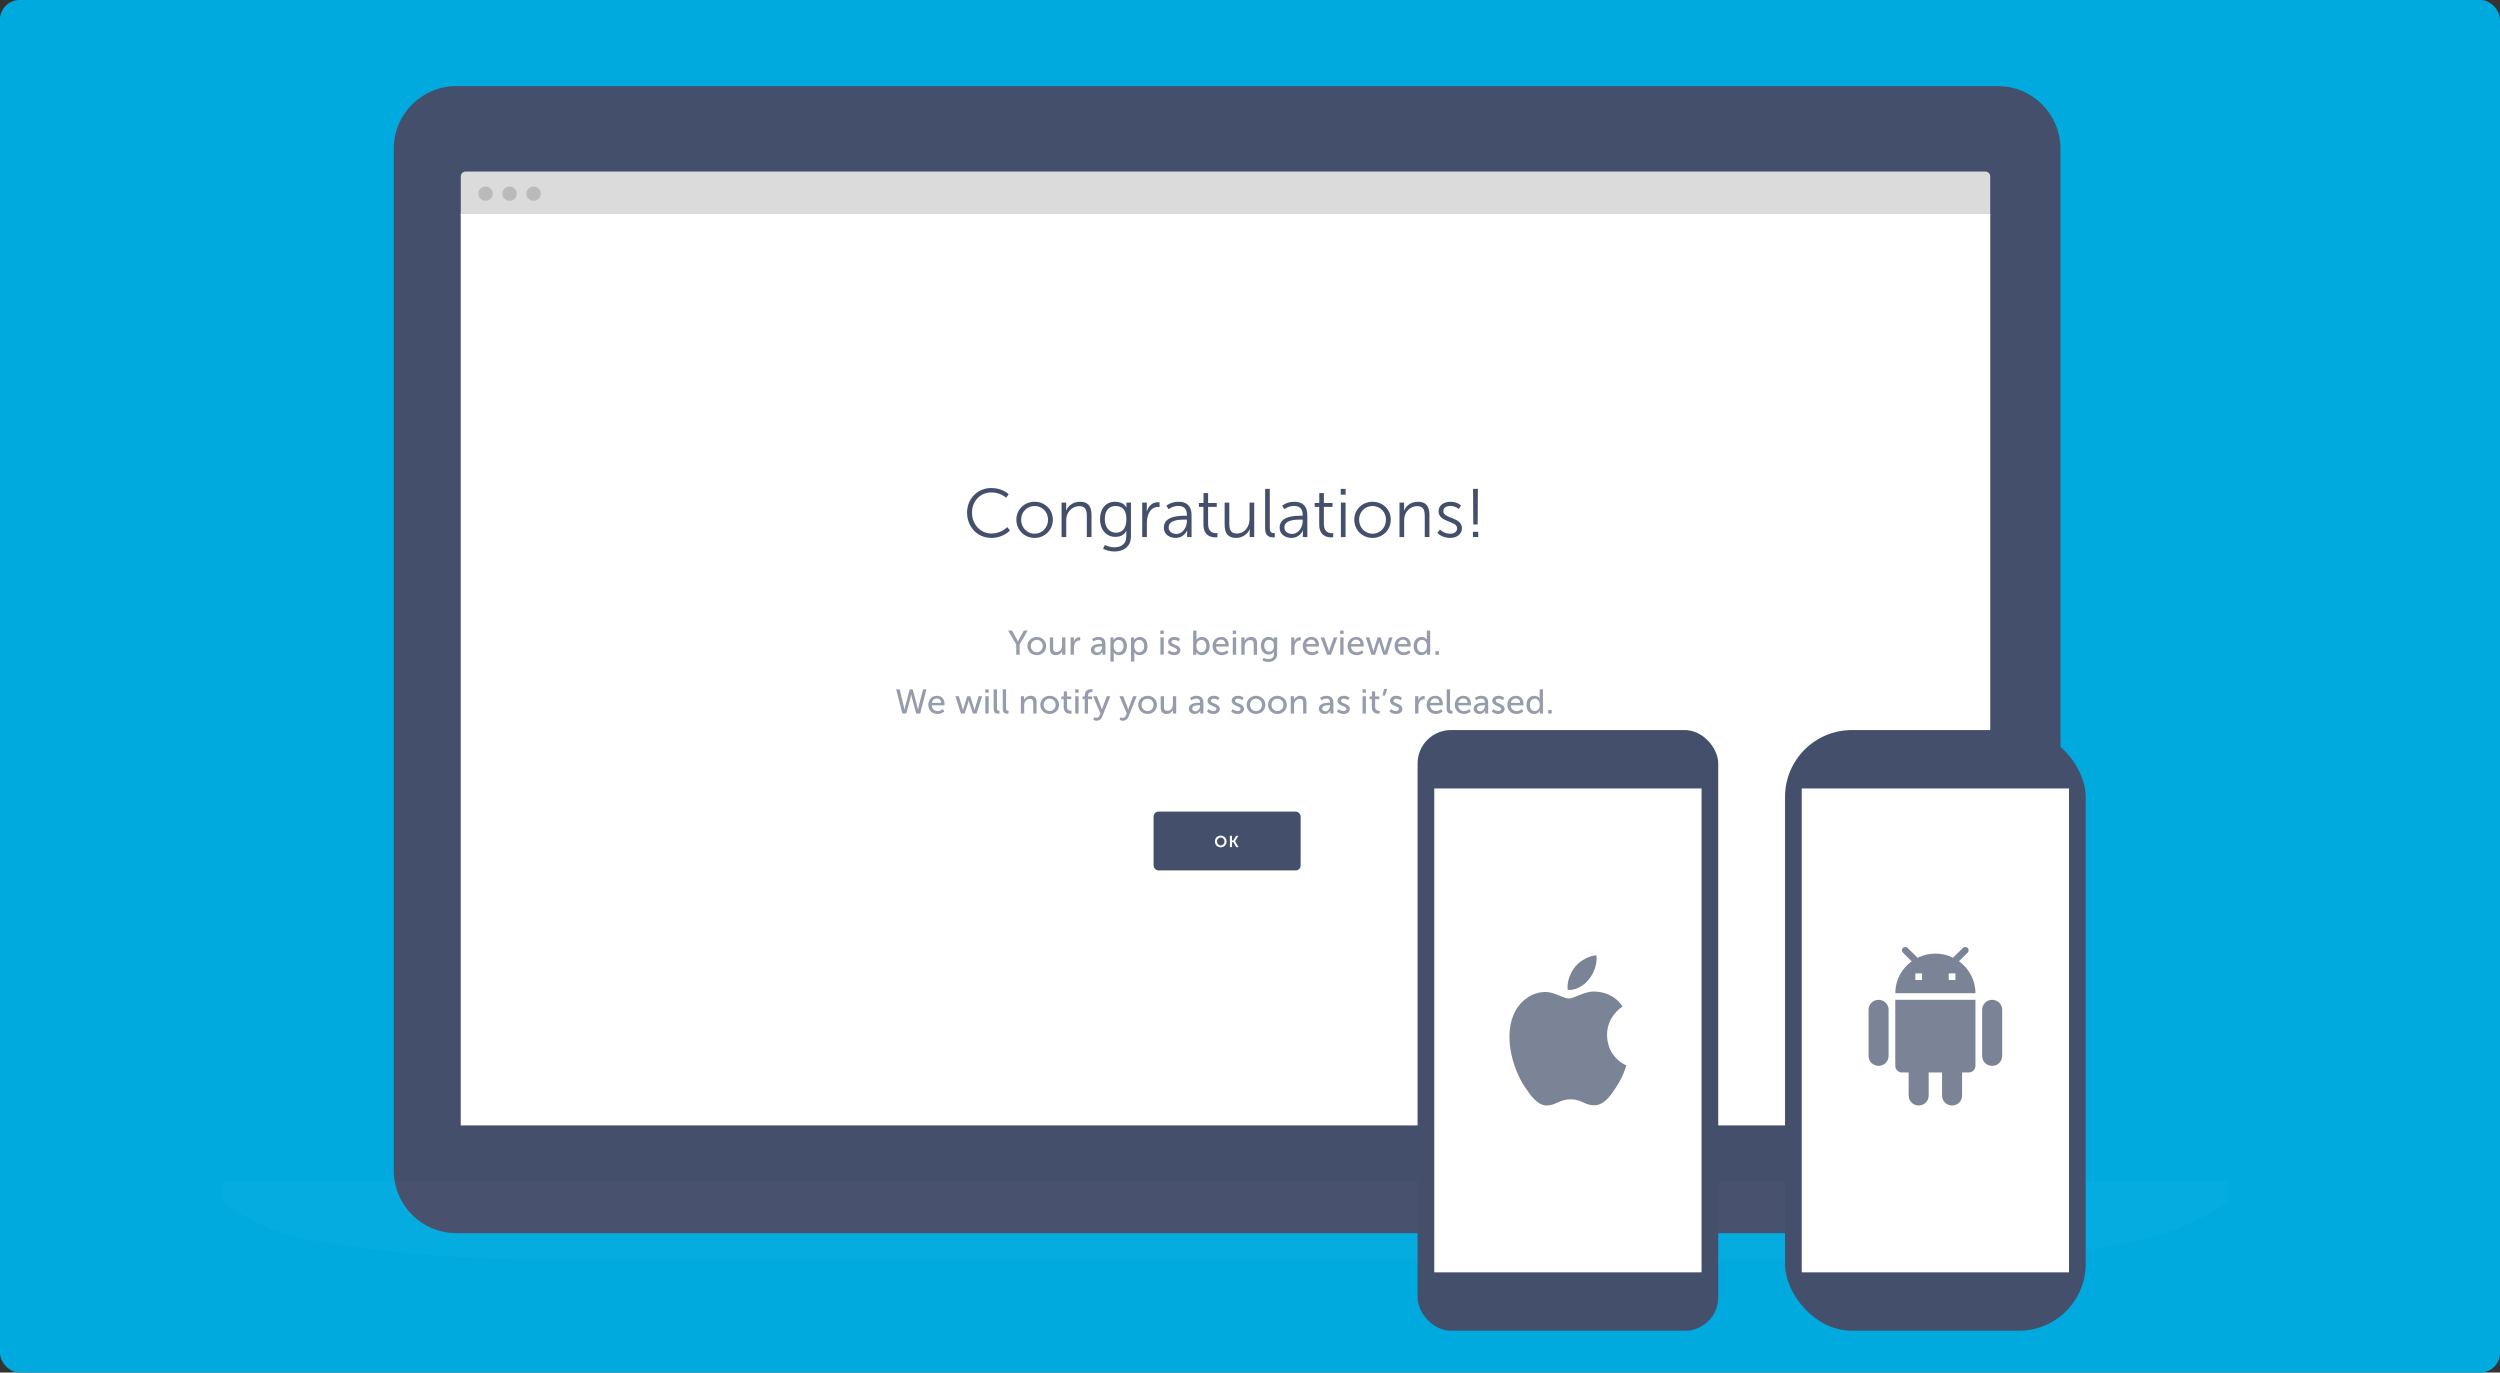 <?xml version="1.0" encoding="UTF-8"?>
<svg width="510px" height="280px" viewBox="0 0 510 280" version="1.1" xmlns="http://www.w3.org/2000/svg" xmlns:xlink="http://www.w3.org/1999/xlink">
    <rect x="0" y="0" width="510" height="280" fill="#333333" stroke="none"/>
    <!-- Generator: sketchtool 47.1 (45422) - http://www.bohemiancoding.com/sketch -->
    <title>8E8E486F-0199-46DB-A805-7A78939B26E8</title>
    <desc>Created with sketchtool.</desc>
    <defs>
        <rect id="path-1" x="0" y="0" width="510" height="280" rx="4"></rect>
        <path d="M12.764,0 L327.236,0 L327.236,-1.95399252e-14 C334.286,-2.08348339e-14 340,5.714 340,12.764 L340,221.236 L340,221.236 C340,228.286 334.286,234 327.236,234 L12.764,234 L12.764,234 C5.714,234 1.32977703e-14,228.286 1.24344979e-14,221.236 L0,12.764 L0,12.764 C-8.63272427e-16,5.714 5.714,-4.03416188e-15 12.764,-5.32907052e-15 Z" id="path-3"></path>
        <polygon id="path-5" points="13.667 26 325.667 26 325.667 212 13.667 212"></polygon>
    </defs>
    <g id="→-Developers" stroke="none" stroke-width="1" fill="none" fill-rule="evenodd">
        <g id="Shoutem-Web---Developers-v2" transform="translate(-165, -2801)">
            <g id="Group-37" transform="translate(0, 1243)">
                <g id="devs-step5" transform="translate(165, 1558)">
                    <mask id="mask-2" fill="white">
                        <use xlink:href="#path-1"></use>
                    </mask>
                    <use id="Mask" fill="#00AADF" opacity="0.1" xlink:href="#path-1"></use>
                    <g id="Group-3" mask="url(#mask-2)">
                        <g transform="translate(20, -41)">
                            <rect id="Rectangle-18" fill="#D8D8D8" opacity="0" x="0" y="0" width="460" height="354"></rect>
                            <g id="Group-45" stroke-width="1" fill="none" transform="translate(60.333, 58.567)">
                                <g id="Group-31" transform="translate(0, -0)">
                                    <mask id="mask-4" fill="white">
                                        <use xlink:href="#path-3"></use>
                                    </mask>
                                    <use id="Mask" fill="#444F6C" xlink:href="#path-3"></use>
                                    <g id="Window-Bar" mask="url(#mask-4)">
                                        <g transform="translate(13.418, 17.21)">
                                            <path d="M1.232,0.222 L311.265,0.222 L311.265,0.222 C311.808,0.222 312.249,0.663 312.249,1.206 L312.249,9.222 L0.249,9.222 L0.249,1.206 L0.249,1.206 C0.249,0.663 0.689,0.222 1.232,0.222 Z" id="Rectangle-39" fill="#DBDBDB"></path>
                                            <g id="Group-48" stroke-width="1" fill="none" transform="translate(3.249, 3.222)">
                                                <ellipse id="Oval-83" fill="#BABABA" cx="2.052" cy="1.504" rx="1.471" ry="1.453"></ellipse>
                                                <ellipse id="Oval-83" fill="#BABABA" cx="6.954" cy="1.504" rx="1.471" ry="1.453"></ellipse>
                                                <ellipse id="Oval-83" fill="#BABABA" cx="11.855" cy="1.504" rx="1.471" ry="1.453"></ellipse>
                                            </g>
                                        </g>
                                    </g>
                                    <mask id="mask-6" fill="white">
                                        <use xlink:href="#path-5"></use>
                                    </mask>
                                    <g id="Mask">
                                        <use fill="#888FA1" xlink:href="#path-5"></use>
                                        <use fill="#FFFFFF" xlink:href="#path-5"></use>
                                    </g>
                                    <g id="Group-51" mask="url(#mask-6)">
                                        <g transform="translate(102, 81)">
                                            <path d="M14.951,6.016 C14.951,8.886 17.023,11.168 19.935,11.168 C22.357,11.168 23.701,9.642 23.701,9.642 L23.141,8.956 C23.141,8.956 21.937,10.272 19.949,10.272 C17.611,10.272 15.959,8.354 15.959,6.002 C15.959,3.678 17.611,1.886 19.921,1.886 C21.769,1.886 22.917,2.978 22.917,2.978 L23.435,2.264 C23.435,2.264 22.245,0.99 19.893,0.99 C17.079,0.99 14.951,3.16 14.951,6.016 Z M25.003,7.444 C25.003,5.358 26.669,3.79 28.727,3.79 C30.785,3.79 32.451,5.358 32.451,7.444 C32.451,9.572 30.785,11.168 28.727,11.168 C26.669,11.168 25.003,9.572 25.003,7.444 Z M25.983,7.444 C25.983,9.082 27.215,10.314 28.727,10.314 C30.239,10.314 31.471,9.082 31.471,7.444 C31.471,5.848 30.239,4.658 28.727,4.658 C27.215,4.658 25.983,5.848 25.983,7.444 Z M35.353,5.204 L35.167,4.762 L35.167,5.008 C35.167,5.316 35.139,5.568 35.139,5.568 L35.167,5.568 C35.21,5.458 35.272,5.334 35.353,5.204 Z M35.167,4.762 L35.353,5.204 C35.747,4.57 36.599,3.79 37.981,3.79 C39.717,3.79 40.333,4.784 40.333,6.52 L40.333,11 L39.381,11 L39.381,6.772 C39.381,5.666 39.213,4.686 37.855,4.686 C36.651,4.686 35.615,5.512 35.293,6.674 C35.209,6.968 35.181,7.29 35.181,7.626 L35.181,11 L34.229,11 L34.229,3.958 L35.167,3.958 L35.167,4.762 Z M47.186,10.103 L47.431,10.28 L47.431,10.23 C47.431,9.964 47.459,9.726 47.459,9.726 L47.431,9.726 C47.358,9.862 47.277,9.988 47.186,10.103 Z M47.431,10.28 L47.186,10.103 C46.752,10.652 46.108,10.958 45.205,10.958 C43.315,10.958 42.069,9.46 42.069,7.346 C42.069,5.232 43.231,3.79 45.121,3.79 C46.983,3.79 47.445,4.966 47.445,4.966 L47.473,4.966 C47.473,4.966 47.459,4.882 47.459,4.728 L47.459,3.958 L48.383,3.958 L48.383,10.832 C48.383,13.072 46.731,13.94 45.009,13.94 C44.197,13.94 43.385,13.73 42.699,13.38 L43.063,12.596 C43.063,12.596 43.931,13.086 44.967,13.086 C46.339,13.086 47.431,12.442 47.431,10.874 L47.431,10.28 Z M45.359,10.104 C46.465,10.104 47.445,9.418 47.445,7.346 C47.445,5.288 46.465,4.658 45.219,4.658 C43.847,4.658 43.049,5.652 43.049,7.332 C43.049,9.012 43.959,10.104 45.359,10.104 Z M51.794,5.312 L51.617,5.018 L51.617,5.204 C51.617,5.512 51.589,5.764 51.589,5.764 L51.617,5.764 C51.667,5.607 51.726,5.456 51.794,5.312 Z M51.617,5.018 L51.794,5.312 C52.191,4.478 52.9,3.888 53.843,3.888 C54.039,3.888 54.221,3.93 54.221,3.93 L54.221,4.868 C54.221,4.868 54.053,4.84 53.871,4.84 C52.877,4.84 52.135,5.624 51.827,6.66 C51.687,7.108 51.631,7.584 51.631,8.032 L51.631,11 L50.679,11 L50.679,3.958 L51.617,3.958 L51.617,5.018 Z M55.089,9.082 C55.089,6.702 58.183,6.646 59.401,6.646 L59.793,6.646 L59.793,6.464 C59.793,5.106 59.051,4.644 58.043,4.644 C56.881,4.644 56.055,5.316 56.055,5.316 L55.607,4.588 C55.607,4.588 56.531,3.79 58.113,3.79 C59.807,3.79 60.745,4.728 60.745,6.492 L60.745,11 L59.835,11 L59.835,10.23 C59.835,9.88 59.863,9.642 59.863,9.642 L59.835,9.642 C59.835,9.642 59.247,11.168 57.483,11.168 C56.307,11.168 55.089,10.482 55.089,9.082 Z M56.069,9.026 C56.069,9.684 56.587,10.356 57.637,10.356 C58.981,10.356 59.793,8.956 59.793,7.738 L59.793,7.43 L59.387,7.43 C58.281,7.43 56.069,7.472 56.069,9.026 Z M63.167,8.438 C63.167,10.79 64.805,11.056 65.617,11.056 C65.869,11.056 66.023,11.028 66.023,11.028 L66.023,10.174 C66.023,10.174 65.897,10.202 65.701,10.202 C65.169,10.202 64.119,9.992 64.119,8.34 L64.119,4.84 L65.883,4.84 L65.883,4.042 L64.119,4.042 L64.119,2.012 L63.181,2.012 L63.181,4.042 L62.243,4.042 L62.243,4.84 L63.167,4.84 L63.167,8.438 Z M72.404,9.769 L72.603,10.171 L72.603,9.95 C72.603,9.642 72.631,9.39 72.631,9.39 L72.603,9.39 C72.555,9.507 72.489,9.636 72.404,9.769 Z M72.603,10.171 L72.404,9.769 C71.99,10.417 71.134,11.168 69.845,11.168 C68.193,11.168 67.493,10.272 67.493,8.438 L67.493,3.958 L68.445,3.958 L68.445,8.186 C68.445,9.292 68.613,10.272 69.971,10.272 C71.581,10.272 72.575,8.858 72.575,7.332 L72.575,3.958 L73.527,3.958 L73.527,11 L72.603,11 L72.603,10.171 Z M75.753,9.334 C75.753,10.874 76.789,11.056 77.377,11.056 C77.559,11.056 77.727,11.028 77.727,11.028 L77.727,10.174 C77.727,10.174 77.615,10.188 77.489,10.188 C77.125,10.188 76.705,10.048 76.705,9.124 L76.705,1.158 L75.753,1.158 L75.753,9.334 Z M78.707,9.082 C78.707,6.702 81.801,6.646 83.019,6.646 L83.411,6.646 L83.411,6.464 C83.411,5.106 82.669,4.644 81.661,4.644 C80.499,4.644 79.673,5.316 79.673,5.316 L79.225,4.588 C79.225,4.588 80.149,3.79 81.731,3.79 C83.425,3.79 84.363,4.728 84.363,6.492 L84.363,11 L83.453,11 L83.453,10.23 C83.453,9.88 83.481,9.642 83.481,9.642 L83.453,9.642 C83.453,9.642 82.865,11.168 81.101,11.168 C79.925,11.168 78.707,10.482 78.707,9.082 Z M79.687,9.026 C79.687,9.684 80.205,10.356 81.255,10.356 C82.599,10.356 83.411,8.956 83.411,7.738 L83.411,7.43 L83.005,7.43 C81.899,7.43 79.687,7.472 79.687,9.026 Z M86.785,8.438 C86.785,10.79 88.423,11.056 89.235,11.056 C89.487,11.056 89.641,11.028 89.641,11.028 L89.641,10.174 C89.641,10.174 89.515,10.202 89.319,10.202 C88.787,10.202 87.737,9.992 87.737,8.34 L87.737,4.84 L89.501,4.84 L89.501,4.042 L87.737,4.042 L87.737,2.012 L86.799,2.012 L86.799,4.042 L85.861,4.042 L85.861,4.84 L86.785,4.84 L86.785,8.438 Z M91.181,2.348 L92.175,2.348 L92.175,1.158 L91.181,1.158 L91.181,2.348 Z M91.209,11 L92.161,11 L92.161,3.958 L91.209,3.958 L91.209,11 Z M93.939,7.444 C93.939,5.358 95.605,3.79 97.663,3.79 C99.721,3.79 101.387,5.358 101.387,7.444 C101.387,9.572 99.721,11.168 97.663,11.168 C95.605,11.168 93.939,9.572 93.939,7.444 Z M94.919,7.444 C94.919,9.082 96.151,10.314 97.663,10.314 C99.175,10.314 100.407,9.082 100.407,7.444 C100.407,5.848 99.175,4.658 97.663,4.658 C96.151,4.658 94.919,5.848 94.919,7.444 Z M104.289,5.204 L104.103,4.762 L104.103,5.008 C104.103,5.316 104.075,5.568 104.075,5.568 L104.103,5.568 C104.146,5.458 104.208,5.334 104.289,5.204 Z M104.103,4.762 L104.289,5.204 C104.683,4.57 105.535,3.79 106.917,3.79 C108.653,3.79 109.269,4.784 109.269,6.52 L109.269,11 L108.317,11 L108.317,6.772 C108.317,5.666 108.149,4.686 106.791,4.686 C105.587,4.686 104.551,5.512 104.229,6.674 C104.145,6.968 104.117,7.29 104.117,7.626 L104.117,11 L103.165,11 L103.165,3.958 L104.103,3.958 L104.103,4.762 Z M110.893,10.146 C110.893,10.146 111.789,11.168 113.497,11.168 C114.911,11.168 115.905,10.342 115.905,9.194 C115.905,6.87 112.111,7.29 112.111,5.736 C112.111,4.952 112.797,4.644 113.511,4.644 C114.673,4.644 115.275,5.288 115.275,5.288 L115.709,4.56 C115.709,4.56 115.023,3.79 113.539,3.79 C112.265,3.79 111.131,4.476 111.131,5.736 C111.131,8.032 114.925,7.654 114.925,9.194 C114.925,9.936 114.267,10.314 113.511,10.314 C112.195,10.314 111.411,9.46 111.411,9.46 L110.893,10.146 Z M118.215,8.424 L119.111,8.424 L119.153,1.158 L118.173,1.158 L118.215,8.424 Z M118.145,11 L119.223,11 L119.223,9.922 L118.145,9.922 L118.145,11 Z" id="Congratulations!" fill="#444F6C"></path>
                                            <path d="M24.979,35 L24.979,32.907 L23.32,30.058 L24.104,30.058 L25.02,31.682 C25.174,31.955 25.322,32.305 25.322,32.305 L25.335,32.305 C25.335,32.305 25.483,31.962 25.637,31.682 L26.54,30.058 L27.323,30.058 L25.672,32.907 L25.672,35 L24.979,35 Z M27.261,33.222 C27.261,32.151 28.114,31.374 29.172,31.374 C30.229,31.374 31.082,32.151 31.082,33.222 C31.082,34.3 30.229,35.084 29.172,35.084 C28.114,35.084 27.261,34.3 27.261,33.222 Z M27.953,33.222 C27.953,33.964 28.506,34.496 29.172,34.496 C29.843,34.496 30.39,33.964 30.39,33.222 C30.39,32.487 29.843,31.962 29.172,31.962 C28.506,31.962 27.953,32.487 27.953,33.222 Z M34.248,34.46 L34.352,34.618 L34.352,34.531 C34.352,34.384 34.365,34.272 34.365,34.272 L34.352,34.272 C34.326,34.332 34.292,34.396 34.248,34.46 Z M34.352,34.618 L34.248,34.46 C34.039,34.767 33.623,35.084 33.05,35.084 C32.252,35.084 31.838,34.664 31.838,33.726 L31.838,31.458 L32.517,31.458 L32.517,33.572 C32.517,34.062 32.615,34.454 33.182,34.454 C33.904,34.454 34.331,33.817 34.331,33.117 L34.331,31.458 L35.01,31.458 L35.01,35 L34.352,35 L34.352,34.618 Z M36.817,32.124 L36.731,31.982 L36.731,32.074 C36.731,32.221 36.718,32.34 36.718,32.34 L36.731,32.34 C36.755,32.265 36.783,32.193 36.817,32.124 Z M36.731,31.982 L36.817,32.124 C37.015,31.713 37.384,31.416 37.852,31.416 C37.943,31.416 38.026,31.43 38.026,31.43 L38.026,32.102 C38.026,32.102 37.935,32.081 37.831,32.081 C37.397,32.081 36.998,32.389 36.837,32.914 C36.773,33.117 36.752,33.334 36.752,33.551 L36.752,35 L36.074,35 L36.074,31.458 L36.731,31.458 L36.731,31.982 Z M40.211,34.006 C40.211,32.837 41.751,32.788 42.346,32.788 L42.499,32.788 L42.499,32.725 C42.499,32.144 42.17,31.948 41.722,31.948 C41.176,31.948 40.736,32.291 40.736,32.291 L40.456,31.794 C40.456,31.794 40.967,31.374 41.779,31.374 C42.675,31.374 43.178,31.864 43.178,32.76 L43.178,35 L42.548,35 L42.548,34.664 C42.548,34.503 42.562,34.384 42.562,34.384 L42.548,34.384 C42.548,34.384 42.261,35.084 41.414,35.084 C40.806,35.084 40.211,34.713 40.211,34.006 Z M40.897,33.971 C40.897,34.258 41.12,34.538 41.562,34.538 C42.136,34.538 42.507,33.936 42.507,33.411 L42.507,33.299 L42.331,33.299 C41.821,33.299 40.897,33.334 40.897,33.971 Z M44.194,36.4 L44.194,31.458 L44.816,31.458 L44.816,31.759 C44.816,31.899 44.803,32.018 44.803,32.018 L44.816,32.018 C44.816,32.018 45.117,31.374 46.007,31.374 C46.959,31.374 47.56,32.13 47.56,33.229 C47.56,34.356 46.882,35.084 45.958,35.084 C45.181,35.084 44.873,34.503 44.873,34.503 L44.858,34.503 C44.858,34.503 44.873,34.629 44.873,34.811 L44.873,36.4 L44.194,36.4 Z M44.852,33.243 C44.852,33.873 45.202,34.503 45.852,34.503 C46.413,34.503 46.874,34.041 46.874,33.236 C46.874,32.466 46.462,31.969 45.873,31.969 C45.342,31.969 44.852,32.34 44.852,33.243 Z M48.394,36.4 L48.394,31.458 L49.017,31.458 L49.017,31.759 C49.017,31.899 49.002,32.018 49.002,32.018 L49.017,32.018 C49.017,32.018 49.318,31.374 50.206,31.374 C51.158,31.374 51.761,32.13 51.761,33.229 C51.761,34.356 51.081,35.084 50.157,35.084 C49.38,35.084 49.072,34.503 49.072,34.503 L49.059,34.503 C49.059,34.503 49.072,34.629 49.072,34.811 L49.072,36.4 L48.394,36.4 Z M49.051,33.243 C49.051,33.873 49.401,34.503 50.053,34.503 C50.612,34.503 51.075,34.041 51.075,33.236 C51.075,32.466 50.661,31.969 50.074,31.969 C49.541,31.969 49.051,32.34 49.051,33.243 Z M54.386,30.751 L55.072,30.751 L55.072,30.058 L54.386,30.058 L54.386,30.751 Z M54.392,35 L55.072,35 L55.072,31.458 L54.392,31.458 L54.392,35 Z M55.849,34.566 C55.849,34.566 56.325,35.084 57.193,35.084 C57.969,35.084 58.474,34.643 58.474,34.055 C58.474,32.893 56.654,33.033 56.654,32.396 C56.654,32.088 56.941,31.962 57.234,31.962 C57.794,31.962 58.109,32.277 58.109,32.277 L58.383,31.766 C58.383,31.766 58.019,31.374 57.242,31.374 C56.535,31.374 55.961,31.738 55.961,32.382 C55.961,33.537 57.781,33.404 57.781,34.055 C57.781,34.342 57.486,34.496 57.193,34.496 C56.577,34.496 56.178,34.083 56.178,34.083 L55.849,34.566 Z M61.071,35 L61.071,30.058 L61.749,30.058 L61.749,31.675 C61.749,31.85 61.736,31.976 61.736,31.976 L61.749,31.976 C61.749,31.976 62.05,31.374 62.883,31.374 C63.836,31.374 64.438,32.13 64.438,33.229 C64.438,34.356 63.758,35.084 62.828,35.084 C62.036,35.084 61.715,34.475 61.715,34.475 L61.7,34.475 C61.7,34.475 61.715,34.587 61.715,34.741 L61.715,35 L61.071,35 Z M61.728,33.243 C61.728,33.873 62.057,34.503 62.73,34.503 C63.289,34.503 63.752,34.041 63.752,33.236 C63.752,32.466 63.339,31.969 62.751,31.969 C62.218,31.969 61.728,32.34 61.728,33.243 Z M65.025,33.229 C65.025,32.102 65.788,31.374 66.796,31.374 C67.797,31.374 68.329,32.116 68.329,33.033 C68.329,33.124 68.308,33.327 68.308,33.327 L65.725,33.327 C65.76,34.104 66.314,34.496 66.944,34.496 C67.552,34.496 67.993,34.083 67.993,34.083 L68.273,34.58 C68.273,34.58 67.749,35.084 66.901,35.084 C65.788,35.084 65.025,34.279 65.025,33.229 Z M65.746,32.816 L67.636,32.816 C67.615,32.207 67.237,31.913 66.782,31.913 C66.264,31.913 65.844,32.235 65.746,32.816 Z M69.148,30.751 L69.835,30.751 L69.835,30.058 L69.148,30.058 L69.148,30.751 Z M69.156,35 L69.835,35 L69.835,31.458 L69.156,31.458 L69.156,35 Z M71.654,32.013 L71.556,31.821 L71.556,31.927 C71.556,32.067 71.543,32.186 71.543,32.186 L71.556,32.186 C71.581,32.133 71.613,32.074 71.654,32.013 Z M71.556,31.821 L71.654,32.013 C71.852,31.719 72.249,31.374 72.886,31.374 C73.719,31.374 74.105,31.829 74.105,32.732 L74.105,35 L73.425,35 L73.425,32.886 C73.425,32.389 73.32,31.997 72.754,31.997 C72.215,31.997 71.781,32.354 71.633,32.865 C71.591,33.005 71.578,33.166 71.578,33.341 L71.578,35 L70.898,35 L70.898,31.458 L71.556,31.458 L71.556,31.821 Z M75.434,35.644 C75.434,35.644 75.876,35.882 76.407,35.882 C77.023,35.882 77.528,35.609 77.528,34.888 L77.528,34.629 C77.528,34.517 77.534,34.405 77.534,34.405 L77.52,34.405 C77.311,34.755 76.981,34.958 76.471,34.958 C75.484,34.958 74.888,34.167 74.888,33.145 C74.888,32.13 75.456,31.374 76.436,31.374 C77.29,31.374 77.549,31.899 77.549,31.899 L77.562,31.899 C77.562,31.899 77.555,31.85 77.555,31.787 L77.555,31.458 L78.207,31.458 L78.207,34.853 C78.207,36.022 77.317,36.47 76.421,36.47 C75.995,36.47 75.553,36.351 75.21,36.176 L75.434,35.644 Z M76.603,34.37 C77.094,34.37 77.541,34.076 77.541,33.152 C77.541,32.228 77.094,31.962 76.54,31.962 C75.924,31.962 75.575,32.41 75.575,33.131 C75.575,33.866 75.966,34.37 76.603,34.37 Z M81.813,32.124 L81.728,31.982 L81.728,32.074 C81.728,32.221 81.713,32.34 81.713,32.34 L81.728,32.34 C81.751,32.265 81.779,32.193 81.813,32.124 Z M81.728,31.982 L81.813,32.124 C82.011,31.713 82.38,31.416 82.847,31.416 C82.939,31.416 83.022,31.43 83.022,31.43 L83.022,32.102 C83.022,32.102 82.931,32.081 82.826,32.081 C82.392,32.081 81.993,32.389 81.832,32.914 C81.769,33.117 81.749,33.334 81.749,33.551 L81.749,35 L81.07,35 L81.07,31.458 L81.728,31.458 L81.728,31.982 Z M83.428,33.229 C83.428,32.102 84.192,31.374 85.2,31.374 C86.201,31.374 86.733,32.116 86.733,33.033 C86.733,33.124 86.712,33.327 86.712,33.327 L84.129,33.327 C84.163,34.104 84.716,34.496 85.347,34.496 C85.956,34.496 86.397,34.083 86.397,34.083 L86.677,34.58 C86.677,34.58 86.151,35.084 85.305,35.084 C84.192,35.084 83.428,34.279 83.428,33.229 Z M84.15,32.816 L86.04,32.816 C86.019,32.207 85.641,31.913 85.186,31.913 C84.668,31.913 84.248,32.235 84.15,32.816 Z M88.398,35 L89.183,35 L90.492,31.458 L89.778,31.458 L88.916,33.852 C88.847,34.048 88.797,34.335 88.79,34.335 L88.776,34.335 C88.769,34.335 88.728,34.048 88.657,33.852 L87.796,31.458 L87.076,31.458 L88.398,35 Z M91.066,30.751 L91.751,30.751 L91.751,30.058 L91.066,30.058 L91.066,30.751 Z M91.073,35 L91.751,35 L91.751,31.458 L91.073,31.458 L91.073,35 Z M92.57,33.229 C92.57,32.102 93.334,31.374 94.341,31.374 C95.343,31.374 95.874,32.116 95.874,33.033 C95.874,33.124 95.853,33.327 95.853,33.327 L93.27,33.327 C93.305,34.104 93.859,34.496 94.489,34.496 C95.097,34.496 95.538,34.083 95.538,34.083 L95.819,34.58 C95.819,34.58 95.293,35.084 94.447,35.084 C93.334,35.084 92.57,34.279 92.57,33.229 Z M93.291,32.816 L95.181,32.816 C95.16,32.207 94.782,31.913 94.328,31.913 C93.809,31.913 93.389,32.235 93.291,32.816 Z M97.428,35 L98.184,35 L98.912,32.725 C98.969,32.543 99.01,32.34 99.01,32.34 L99.025,32.34 C99.025,32.34 99.067,32.543 99.123,32.725 L99.858,35 L100.606,35 L101.748,31.458 L101.034,31.458 L100.291,33.943 C100.236,34.125 100.207,34.321 100.207,34.321 L100.194,34.321 C100.194,34.321 100.151,34.125 100.096,33.943 L99.332,31.465 L98.71,31.465 L97.939,33.943 C97.883,34.125 97.849,34.321 97.849,34.321 L97.835,34.321 C97.828,34.321 97.799,34.125 97.743,33.943 L97.008,31.458 L96.287,31.458 L97.428,35 Z M105.121,34.083 C105.121,34.083 105.121,34.083 105.121,34.083 L105.121,34.083 Z M105.121,34.083 L105.401,34.58 C105.401,34.58 104.876,35.084 104.029,35.084 C102.916,35.084 102.153,34.279 102.153,33.229 C102.153,32.102 102.916,31.374 103.924,31.374 C104.925,31.374 105.457,32.116 105.457,33.033 C105.457,33.124 105.436,33.327 105.436,33.327 L102.853,33.327 C102.888,34.104 103.442,34.496 104.072,34.496 C104.68,34.496 105.121,34.083 105.121,34.083 L105.121,34.083 Z M102.874,32.816 L104.764,32.816 C104.743,32.207 104.365,31.913 103.91,31.913 C103.392,31.913 102.972,32.235 102.874,32.816 Z M106.052,33.229 C106.052,32.102 106.718,31.374 107.656,31.374 C108.475,31.374 108.748,31.934 108.748,31.934 L108.761,31.934 C108.761,31.934 108.748,31.829 108.748,31.696 L108.748,30.058 L109.427,30.058 L109.427,35 L108.782,35 L108.782,34.664 C108.782,34.524 108.79,34.426 108.79,34.426 L108.775,34.426 C108.775,34.426 108.489,35.084 107.614,35.084 C106.654,35.084 106.052,34.328 106.052,33.229 Z M106.746,33.229 C106.746,33.999 107.159,34.496 107.746,34.496 C108.272,34.496 108.769,34.125 108.769,33.222 C108.769,32.592 108.439,31.962 107.767,31.962 C107.207,31.962 106.746,32.424 106.746,33.229 Z M110.49,35 L111.204,35 L111.204,34.279 L110.49,34.279 L110.49,35 Z M3.251,42.058 L2.284,45.684 C2.215,45.957 2.179,46.209 2.179,46.209 L2.166,46.209 C2.166,46.209 2.138,45.95 2.075,45.684 L1.2,42.058 L0.485,42.058 L1.746,47 L2.55,47 L3.405,43.794 C3.489,43.479 3.551,43.094 3.551,43.094 L3.566,43.094 C3.566,43.094 3.628,43.479 3.712,43.794 L4.566,47 L5.372,47 L6.667,42.058 L5.952,42.058 L5.043,45.684 C4.973,45.95 4.952,46.209 4.952,46.209 L4.938,46.209 C4.938,46.209 4.902,45.957 4.832,45.684 L3.866,42.058 L3.251,42.058 Z M7.045,45.229 C7.045,44.102 7.808,43.374 8.816,43.374 C9.816,43.374 10.348,44.116 10.348,45.033 C10.348,45.124 10.328,45.327 10.328,45.327 L7.745,45.327 C7.779,46.104 8.332,46.496 8.963,46.496 C9.572,46.496 10.012,46.083 10.012,46.083 L10.293,46.58 C10.293,46.58 9.768,47.084 8.921,47.084 C7.808,47.084 7.045,46.279 7.045,45.229 Z M7.766,44.816 L9.655,44.816 C9.634,44.207 9.257,43.913 8.802,43.913 C8.284,43.913 7.864,44.235 7.766,44.816 Z M13.701,47 L14.457,47 L15.185,44.725 C15.242,44.543 15.284,44.34 15.284,44.34 L15.297,44.34 C15.297,44.34 15.339,44.543 15.396,44.725 L16.131,47 L16.88,47 L18.02,43.458 L17.306,43.458 L16.564,45.943 C16.509,46.125 16.48,46.321 16.48,46.321 L16.466,46.321 C16.466,46.321 16.424,46.125 16.369,45.943 L15.605,43.465 L14.982,43.465 L14.213,45.943 C14.156,46.125 14.121,46.321 14.121,46.321 L14.107,46.321 C14.101,46.321 14.072,46.125 14.017,45.943 L13.281,43.458 L12.56,43.458 L13.701,47 Z M18.665,42.751 L19.351,42.751 L19.351,42.058 L18.665,42.058 L18.665,42.751 Z M18.672,47 L19.351,47 L19.351,43.458 L18.672,43.458 L18.672,47 Z M20.372,46.034 C20.372,46.923 20.939,47.028 21.325,47.028 C21.444,47.028 21.549,47.014 21.549,47.014 L21.549,46.412 C21.549,46.412 21.492,46.419 21.43,46.419 C21.22,46.419 21.052,46.342 21.052,45.915 L21.052,42.058 L20.372,42.058 L20.372,46.034 Z M22.227,46.034 C22.227,46.923 22.794,47.028 23.18,47.028 C23.299,47.028 23.404,47.014 23.404,47.014 L23.404,46.412 C23.404,46.412 23.348,46.419 23.285,46.419 C23.075,46.419 22.907,46.342 22.907,45.915 L22.907,42.058 L22.227,42.058 L22.227,46.034 Z M26.679,44.013 L26.581,43.821 L26.581,43.927 C26.581,44.067 26.567,44.186 26.567,44.186 L26.581,44.186 C26.606,44.133 26.638,44.074 26.679,44.013 Z M26.581,43.821 L26.679,44.013 C26.877,43.719 27.274,43.374 27.912,43.374 C28.744,43.374 29.13,43.829 29.13,44.732 L29.13,47 L28.451,47 L28.451,44.886 C28.451,44.389 28.346,43.997 27.779,43.997 C27.239,43.997 26.805,44.354 26.659,44.865 C26.616,45.005 26.602,45.166 26.602,45.341 L26.602,47 L25.924,47 L25.924,43.458 L26.581,43.458 L26.581,43.821 Z M29.886,45.222 C29.886,44.151 30.739,43.374 31.797,43.374 C32.853,43.374 33.708,44.151 33.708,45.222 C33.708,46.3 32.853,47.084 31.797,47.084 C30.739,47.084 29.886,46.3 29.886,45.222 Z M30.578,45.222 C30.578,45.964 31.131,46.496 31.797,46.496 C32.468,46.496 33.014,45.964 33.014,45.222 C33.014,44.487 32.468,43.962 31.797,43.962 C31.131,43.962 30.578,44.487 30.578,45.222 Z M34.66,45.705 C34.66,46.888 35.562,47.028 36.017,47.028 C36.157,47.028 36.255,47.014 36.255,47.014 L36.255,46.412 C36.255,46.412 36.193,46.426 36.094,46.426 C35.836,46.426 35.339,46.335 35.339,45.628 L35.339,44.053 L36.193,44.053 L36.193,43.507 L35.339,43.507 L35.339,42.485 L34.681,42.485 L34.681,43.507 L34.197,43.507 L34.197,44.053 L34.66,44.053 L34.66,45.705 Z M37.011,42.751 L37.697,42.751 L37.697,42.058 L37.011,42.058 L37.011,42.751 Z M37.019,47 L37.697,47 L37.697,43.458 L37.019,43.458 L37.019,47 Z M38.95,47 L39.623,47 L39.623,44.053 L40.462,44.053 L40.462,43.507 L39.623,43.507 L39.623,43.353 C39.623,42.695 40.105,42.611 40.364,42.611 C40.469,42.611 40.539,42.625 40.539,42.625 L40.539,42.044 C40.539,42.044 40.434,42.023 40.281,42.023 C39.833,42.023 38.95,42.17 38.95,43.339 L38.95,43.507 L38.51,43.507 L38.51,44.053 L38.95,44.053 L38.95,47 Z M40.687,48.253 C40.687,48.253 40.974,48.47 41.373,48.47 C41.87,48.47 42.303,48.183 42.52,47.637 L44.179,43.458 L43.444,43.458 L42.584,45.782 C42.52,45.964 42.465,46.202 42.465,46.202 L42.45,46.202 C42.45,46.202 42.388,45.957 42.318,45.775 L41.428,43.458 L40.666,43.458 L42.15,46.958 L41.974,47.364 C41.842,47.686 41.611,47.882 41.337,47.882 C41.12,47.882 40.925,47.735 40.925,47.735 L40.687,48.253 Z M46.056,48.253 C46.056,48.253 46.343,48.47 46.742,48.47 C47.239,48.47 47.672,48.183 47.889,47.637 L49.548,43.458 L48.813,43.458 L47.953,45.782 C47.889,45.964 47.834,46.202 47.834,46.202 L47.819,46.202 C47.819,46.202 47.757,45.957 47.687,45.775 L46.797,43.458 L46.035,43.458 L47.519,46.958 L47.343,47.364 C47.211,47.686 46.98,47.882 46.706,47.882 C46.489,47.882 46.294,47.735 46.294,47.735 L46.056,48.253 Z M49.864,45.222 C49.864,44.151 50.718,43.374 51.775,43.374 C52.831,43.374 53.685,44.151 53.685,45.222 C53.685,46.3 52.831,47.084 51.775,47.084 C50.718,47.084 49.864,46.3 49.864,45.222 Z M50.556,45.222 C50.556,45.964 51.109,46.496 51.775,46.496 C52.447,46.496 52.992,45.964 52.992,45.222 C52.992,44.487 52.447,43.962 51.775,43.962 C51.109,43.962 50.556,44.487 50.556,45.222 Z M56.851,46.46 L56.955,46.618 L56.955,46.531 C56.955,46.384 56.968,46.272 56.968,46.272 L56.955,46.272 C56.929,46.332 56.895,46.396 56.851,46.46 Z M56.955,46.618 L56.851,46.46 C56.642,46.767 56.226,47.084 55.653,47.084 C54.855,47.084 54.441,46.664 54.441,45.726 L54.441,43.458 L55.12,43.458 L55.12,45.572 C55.12,46.062 55.218,46.454 55.785,46.454 C56.507,46.454 56.934,45.817 56.934,45.117 L56.934,43.458 L57.612,43.458 L57.612,47 L56.955,47 L56.955,46.618 Z M60.188,46.006 C60.188,44.837 61.728,44.788 62.324,44.788 L62.477,44.788 L62.477,44.725 C62.477,44.144 62.148,43.948 61.7,43.948 C61.154,43.948 60.714,44.291 60.714,44.291 L60.434,43.794 C60.434,43.794 60.944,43.374 61.757,43.374 C62.653,43.374 63.157,43.864 63.157,44.76 L63.157,47 L62.526,47 L62.526,46.664 C62.526,46.503 62.541,46.384 62.541,46.384 L62.526,46.384 C62.526,46.384 62.239,47.084 61.392,47.084 C60.783,47.084 60.188,46.713 60.188,46.006 Z M60.874,45.971 C60.874,46.258 61.099,46.538 61.539,46.538 C62.114,46.538 62.484,45.936 62.484,45.411 L62.484,45.299 L62.309,45.299 C61.798,45.299 60.874,45.334 60.874,45.971 Z M63.885,46.566 C63.885,46.566 64.361,47.084 65.228,47.084 C66.005,47.084 66.51,46.643 66.51,46.055 C66.51,44.893 64.689,45.033 64.689,44.396 C64.689,44.088 64.977,43.962 65.27,43.962 C65.831,43.962 66.145,44.277 66.145,44.277 L66.418,43.766 C66.418,43.766 66.055,43.374 65.278,43.374 C64.57,43.374 63.996,43.738 63.996,44.382 C63.996,45.537 65.817,45.404 65.817,46.055 C65.817,46.342 65.522,46.496 65.228,46.496 C64.612,46.496 64.213,46.083 64.213,46.083 L63.885,46.566 Z M68.82,46.566 C68.82,46.566 69.296,47.084 70.163,47.084 C70.941,47.084 71.445,46.643 71.445,46.055 C71.445,44.893 69.624,45.033 69.624,44.396 C69.624,44.088 69.912,43.962 70.206,43.962 C70.766,43.962 71.081,44.277 71.081,44.277 L71.353,43.766 C71.353,43.766 70.99,43.374 70.213,43.374 C69.505,43.374 68.931,43.738 68.931,44.382 C68.931,45.537 70.751,45.404 70.751,46.055 C70.751,46.342 70.457,46.496 70.163,46.496 C69.547,46.496 69.148,46.083 69.148,46.083 L68.82,46.566 Z M71.984,45.222 C71.984,44.151 72.838,43.374 73.894,43.374 C74.951,43.374 75.805,44.151 75.805,45.222 C75.805,46.3 74.951,47.084 73.894,47.084 C72.838,47.084 71.984,46.3 71.984,45.222 Z M72.677,45.222 C72.677,45.964 73.23,46.496 73.894,46.496 C74.567,46.496 75.112,45.964 75.112,45.222 C75.112,44.487 74.567,43.962 73.894,43.962 C73.23,43.962 72.677,44.487 72.677,45.222 Z M76.352,45.222 C76.352,44.151 77.206,43.374 78.263,43.374 C79.32,43.374 80.174,44.151 80.174,45.222 C80.174,46.3 79.32,47.084 78.263,47.084 C77.206,47.084 76.352,46.3 76.352,45.222 Z M77.044,45.222 C77.044,45.964 77.597,46.496 78.263,46.496 C78.934,46.496 79.481,45.964 79.481,45.222 C79.481,44.487 78.934,43.962 78.263,43.962 C77.597,43.962 77.044,44.487 77.044,45.222 Z M81.734,44.013 L81.636,43.821 L81.636,43.927 C81.636,44.067 81.623,44.186 81.623,44.186 L81.636,44.186 C81.661,44.133 81.693,44.074 81.734,44.013 Z M81.636,43.821 L81.734,44.013 C81.932,43.719 82.329,43.374 82.966,43.374 C83.799,43.374 84.184,43.829 84.184,44.732 L84.184,47 L83.505,47 L83.505,44.886 C83.505,44.389 83.4,43.997 82.834,43.997 C82.294,43.997 81.861,44.354 81.713,44.865 C81.671,45.005 81.657,45.166 81.657,45.341 L81.657,47 L80.978,47 L80.978,43.458 L81.636,43.458 L81.636,43.821 Z M86.712,46.006 C86.712,44.837 88.251,44.788 88.847,44.788 L89.001,44.788 L89.001,44.725 C89.001,44.144 88.671,43.948 88.224,43.948 C87.677,43.948 87.237,44.291 87.237,44.291 L86.957,43.794 C86.957,43.794 87.468,43.374 88.279,43.374 C89.175,43.374 89.68,43.864 89.68,44.76 L89.68,47 L89.049,47 L89.049,46.664 C89.049,46.503 89.064,46.384 89.064,46.384 L89.049,46.384 C89.049,46.384 88.763,47.084 87.915,47.084 C87.306,47.084 86.712,46.713 86.712,46.006 Z M87.397,45.971 C87.397,46.258 87.621,46.538 88.062,46.538 C88.636,46.538 89.007,45.936 89.007,45.411 L89.007,45.299 L88.832,45.299 C88.322,45.299 87.397,45.334 87.397,45.971 Z M90.407,46.566 C90.407,46.566 90.883,47.084 91.751,47.084 C92.528,47.084 93.032,46.643 93.032,46.055 C93.032,44.893 91.213,45.033 91.213,44.396 C91.213,44.088 91.499,43.962 91.793,43.962 C92.353,43.962 92.668,44.277 92.668,44.277 L92.942,43.766 C92.942,43.766 92.578,43.374 91.8,43.374 C91.094,43.374 90.519,43.738 90.519,44.382 C90.519,45.537 92.34,45.404 92.34,46.055 C92.34,46.342 92.046,46.496 91.751,46.496 C91.135,46.496 90.737,46.083 90.737,46.083 L90.407,46.566 Z M95.623,42.751 L96.308,42.751 L96.308,42.058 L95.623,42.058 L95.623,42.751 Z M95.629,47 L96.308,47 L96.308,43.458 L95.629,43.458 L95.629,47 Z M97.519,45.705 C97.519,46.888 98.422,47.028 98.877,47.028 C99.017,47.028 99.115,47.014 99.115,47.014 L99.115,46.412 C99.115,46.412 99.052,46.426 98.954,46.426 C98.695,46.426 98.198,46.335 98.198,45.628 L98.198,44.053 L99.052,44.053 L99.052,43.507 L98.198,43.507 L98.198,42.485 L97.54,42.485 L97.54,43.507 L97.058,43.507 L97.058,44.053 L97.519,44.053 L97.519,45.705 Z M99.704,43.339 L100.207,43.339 L100.662,41.974 L100.004,41.974 L99.704,43.339 Z M101.124,46.566 C101.124,46.566 101.6,47.084 102.469,47.084 C103.246,47.084 103.749,46.643 103.749,46.055 C103.749,44.893 101.93,45.033 101.93,44.396 C101.93,44.088 102.216,43.962 102.51,43.962 C103.07,43.962 103.385,44.277 103.385,44.277 L103.659,43.766 C103.659,43.766 103.294,43.374 102.517,43.374 C101.811,43.374 101.237,43.738 101.237,44.382 C101.237,45.537 103.056,45.404 103.056,46.055 C103.056,46.342 102.763,46.496 102.469,46.496 C101.853,46.496 101.454,46.083 101.454,46.083 L101.124,46.566 Z M107.09,44.124 L107.004,43.982 L107.004,44.074 C107.004,44.221 106.99,44.34 106.99,44.34 L107.004,44.34 C107.028,44.265 107.056,44.193 107.09,44.124 Z M107.004,43.982 L107.09,44.124 C107.288,43.713 107.657,43.416 108.124,43.416 C108.216,43.416 108.299,43.43 108.299,43.43 L108.299,44.102 C108.299,44.102 108.209,44.081 108.103,44.081 C107.669,44.081 107.27,44.389 107.109,44.914 C107.046,45.117 107.025,45.334 107.025,45.551 L107.025,47 L106.347,47 L106.347,43.458 L107.004,43.458 L107.004,43.982 Z M108.706,45.229 C108.706,44.102 109.469,43.374 110.477,43.374 C111.478,43.374 112.01,44.116 112.01,45.033 C112.01,45.124 111.989,45.327 111.989,45.327 L109.406,45.327 C109.441,46.104 109.993,46.496 110.624,46.496 C111.233,46.496 111.674,46.083 111.674,46.083 L111.954,46.58 C111.954,46.58 111.428,47.084 110.582,47.084 C109.469,47.084 108.706,46.279 108.706,45.229 Z M109.427,44.816 L111.317,44.816 C111.296,44.207 110.918,43.913 110.463,43.913 C109.945,43.913 109.525,44.235 109.427,44.816 Z M112.793,46.034 C112.793,46.923 113.361,47.028 113.746,47.028 C113.865,47.028 113.969,47.014 113.969,47.014 L113.969,46.412 C113.969,46.412 113.913,46.419 113.85,46.419 C113.641,46.419 113.472,46.342 113.472,45.915 L113.472,42.058 L112.793,42.058 L112.793,46.034 Z M114.445,45.229 C114.445,44.102 115.209,43.374 116.216,43.374 C117.218,43.374 117.749,44.116 117.749,45.033 C117.749,45.124 117.728,45.327 117.728,45.327 L115.145,45.327 C115.18,46.104 115.734,46.496 116.364,46.496 C116.972,46.496 117.413,46.083 117.413,46.083 L117.694,46.58 C117.694,46.58 117.168,47.084 116.322,47.084 C115.209,47.084 114.445,46.279 114.445,45.229 Z M115.166,44.816 L117.056,44.816 C117.035,44.207 116.657,43.913 116.203,43.913 C115.684,43.913 115.264,44.235 115.166,44.816 Z M118.288,46.006 C118.288,44.837 119.829,44.788 120.424,44.788 L120.578,44.788 L120.578,44.725 C120.578,44.144 120.249,43.948 119.8,43.948 C119.254,43.948 118.814,44.291 118.814,44.291 L118.534,43.794 C118.534,43.794 119.044,43.374 119.856,43.374 C120.752,43.374 121.257,43.864 121.257,44.76 L121.257,47 L120.626,47 L120.626,46.664 C120.626,46.503 120.641,46.384 120.641,46.384 L120.626,46.384 C120.626,46.384 120.34,47.084 119.493,47.084 C118.883,47.084 118.288,46.713 118.288,46.006 Z M118.975,45.971 C118.975,46.258 119.198,46.538 119.639,46.538 C120.213,46.538 120.585,45.936 120.585,45.411 L120.585,45.299 L120.409,45.299 C119.898,45.299 118.975,45.334 118.975,45.971 Z M121.984,46.566 C121.984,46.566 122.46,47.084 123.329,47.084 C124.106,47.084 124.609,46.643 124.609,46.055 C124.609,44.893 122.79,45.033 122.79,44.396 C122.79,44.088 123.076,43.962 123.371,43.962 C123.93,43.962 124.246,44.277 124.246,44.277 L124.519,43.766 C124.519,43.766 124.154,43.374 123.377,43.374 C122.671,43.374 122.097,43.738 122.097,44.382 C122.097,45.537 123.916,45.404 123.916,46.055 C123.916,46.342 123.623,46.496 123.329,46.496 C122.713,46.496 122.314,46.083 122.314,46.083 L121.984,46.566 Z M125.162,45.229 C125.162,44.102 125.925,43.374 126.933,43.374 C127.934,43.374 128.466,44.116 128.466,45.033 C128.466,45.124 128.446,45.327 128.446,45.327 L125.862,45.327 C125.897,46.104 126.451,46.496 127.081,46.496 C127.689,46.496 128.131,46.083 128.131,46.083 L128.411,46.58 C128.411,46.58 127.885,47.084 127.038,47.084 C125.925,47.084 125.162,46.279 125.162,45.229 Z M125.883,44.816 L127.773,44.816 C127.752,44.207 127.374,43.913 126.919,43.913 C126.401,43.913 125.981,44.235 125.883,44.816 Z M129.061,45.229 C129.061,44.102 129.726,43.374 130.665,43.374 C131.483,43.374 131.756,43.934 131.756,43.934 L131.77,43.934 C131.77,43.934 131.756,43.829 131.756,43.696 L131.756,42.058 L132.435,42.058 L132.435,47 L131.792,47 L131.792,46.664 C131.792,46.524 131.798,46.426 131.798,46.426 L131.785,46.426 C131.785,46.426 131.498,47.084 130.623,47.084 C129.663,47.084 129.061,46.328 129.061,45.229 Z M129.755,45.229 C129.755,45.999 130.167,46.496 130.756,46.496 C131.28,46.496 131.778,46.125 131.778,45.222 C131.778,44.592 131.448,43.962 130.776,43.962 C130.216,43.962 129.755,44.424 129.755,45.229 Z M133.5,47 L134.214,47 L134.214,46.279 L133.5,46.279 L133.5,47 Z" id="Your-app-is-being-re" fill="#969CAC"></path>
                                            <rect id="Rectangle-1" fill="#444F6C" x="53" y="67" width="30" height="12" rx="1"></rect>
                                            <path d="M65.506,73.08 C65.506,72.42 66.019,71.903 66.699,71.903 C67.378,71.903 67.891,72.42 67.891,73.08 C67.891,73.759 67.378,74.289 66.699,74.289 C66.019,74.289 65.506,73.759 65.506,73.08 Z M65.938,73.08 C65.938,73.555 66.276,73.906 66.699,73.906 C67.121,73.906 67.459,73.555 67.459,73.08 C67.459,72.625 67.121,72.287 66.699,72.287 C66.276,72.287 65.938,72.625 65.938,73.08 Z M68.567,74.25 L68.986,74.25 L68.986,73.243 L69.285,73.243 L69.851,74.25 L70.322,74.25 L69.63,73.047 L69.63,73.041 L70.283,71.942 L69.828,71.942 L69.285,72.882 L68.986,72.882 L68.986,71.942 L68.567,71.942 L68.567,74.25 Z" id="Type-something-22" fill="#FFFFFF"></path>
                                        </g>
                                    </g>
                                    <g id="Group-49" mask="url(#mask-6)">
                                        <g transform="translate(20, 79)">
                                            <g id="Group-4" transform="translate(135, 64)"></g>
                                            <g id="Group-50"></g>
                                        </g>
                                    </g>
                                </g>
                                <rect id="Rectangle-21-Copy-5" fill="#E7E8EC" x="217.37" y="176.298" width="40.889" height="18.721"></rect>
                            </g>
                            <g id="Group-15" stroke-width="1" fill="none" transform="translate(25.556, 189.933)">
                                <path d="M0,96.364 L0,92 L408.889,92 L408.889,96.364 C402.828,100.366 396.35,103.033 389.454,104.364 C382.818,105.644 371.477,108 346.103,108 C259.98,108 151.373,108 65.249,108 C43.244,108 24.717,105.451 16.001,103.636 C10.524,102.496 5.191,100.072 0,96.364 Z" id="Body" fill-opacity="0.02" fill="#FFFFFF"></path>
                                <rect id="Rectangle-448" fill="#444F6C" x="243.63" y="1.70530257e-13" width="61.333" height="122.538" rx="6.815"></rect>
                                <rect id="Rectangle-509" fill="#FFFFFF" x="247.037" y="11.913" width="54.519" height="98.712"></rect>
                                <path d="M284.194,72.755 C282.973,74.655 281.68,76.508 279.71,76.539 C277.74,76.585 277.108,75.329 274.874,75.329 C272.625,75.329 271.934,76.508 270.067,76.585 C268.141,76.661 266.686,74.563 265.451,72.709 C262.937,68.926 261.011,61.957 263.599,57.271 C264.878,54.943 267.171,53.472 269.655,53.426 C271.537,53.396 273.33,54.759 274.492,54.759 C275.638,54.759 277.814,53.12 280.092,53.365 C281.048,53.411 283.723,53.763 285.443,56.398 C285.311,56.49 282.253,58.358 282.283,62.233 C282.327,66.859 286.178,68.406 286.222,68.421 C286.178,68.528 285.605,70.626 284.194,72.755 L284.194,72.755 Z M275.8,48.249 C276.873,46.978 278.652,46.013 280.122,45.952 C280.313,47.744 279.622,49.551 278.593,50.838 C277.579,52.14 275.903,53.151 274.256,53.013 C274.036,51.251 274.859,49.413 275.8,48.249 L275.8,48.249 Z" id="Icon-Shape" fill="#7B8397"></path>
                            </g>
                            <g id="Group-14" stroke-width="1" fill="none" transform="translate(344.148, 189.933)">
                                <rect id="Rectangle-448-Copy" fill="#444F6C" x="0" y="1.70530257e-13" width="61.333" height="122.538" rx="13.63"></rect>
                                <rect id="Rectangle-509" fill="#FFFFFF" x="3.407" y="11.913" width="54.519" height="98.712"></rect>
                                <path d="M22.489,68.502 C22.489,69.243 23.102,69.85 23.852,69.85 L25.215,69.85 L25.215,74.566 C25.215,75.684 26.128,76.587 27.259,76.587 C28.391,76.587 29.304,75.684 29.304,74.566 L29.304,69.85 L32.03,69.85 L32.03,74.566 C32.03,75.684 32.943,76.587 34.074,76.587 C35.205,76.587 36.119,75.684 36.119,74.566 L36.119,69.85 L37.481,69.85 C38.231,69.85 38.844,69.243 38.844,68.502 L38.844,55.029 L22.489,55.029 L22.489,68.502 L22.489,68.502 Z M19.081,55.029 C17.95,55.029 17.037,55.932 17.037,57.05 L17.037,66.481 C17.037,67.6 17.95,68.502 19.081,68.502 C20.213,68.502 21.126,67.6 21.126,66.481 L21.126,57.05 C21.126,55.932 20.213,55.029 19.081,55.029 L19.081,55.029 Z M42.252,55.029 C41.121,55.029 40.207,55.932 40.207,57.05 L40.207,66.481 C40.207,67.6 41.121,68.502 42.252,68.502 C43.383,68.502 44.296,67.6 44.296,66.481 L44.296,57.05 C44.296,55.932 43.383,55.029 42.252,55.029 L42.252,55.029 Z M35.478,47.16 L37.25,45.409 C37.522,45.139 37.522,44.722 37.25,44.452 C36.977,44.183 36.555,44.183 36.282,44.452 L34.265,46.446 C33.188,45.907 31.961,45.597 30.667,45.597 C29.358,45.597 28.132,45.907 27.041,46.446 L25.01,44.452 C24.738,44.183 24.315,44.183 24.043,44.452 C23.77,44.722 23.77,45.139 24.043,45.409 L25.828,47.174 C23.811,48.642 22.489,51 22.489,53.681 L38.844,53.681 C38.844,51 37.522,48.629 35.478,47.16 L35.478,47.16 Z M27.941,50.987 L26.578,50.987 L26.578,49.639 L27.941,49.639 L27.941,50.987 L27.941,50.987 Z M34.756,50.987 L33.393,50.987 L33.393,49.639 L34.756,49.639 L34.756,50.987 L34.756,50.987 Z" id="Icon-Shape" fill="#7B8397"></path>
                            </g>
                        </g>
                    </g>
                </g>
            </g>
        </g>
    </g>
</svg>